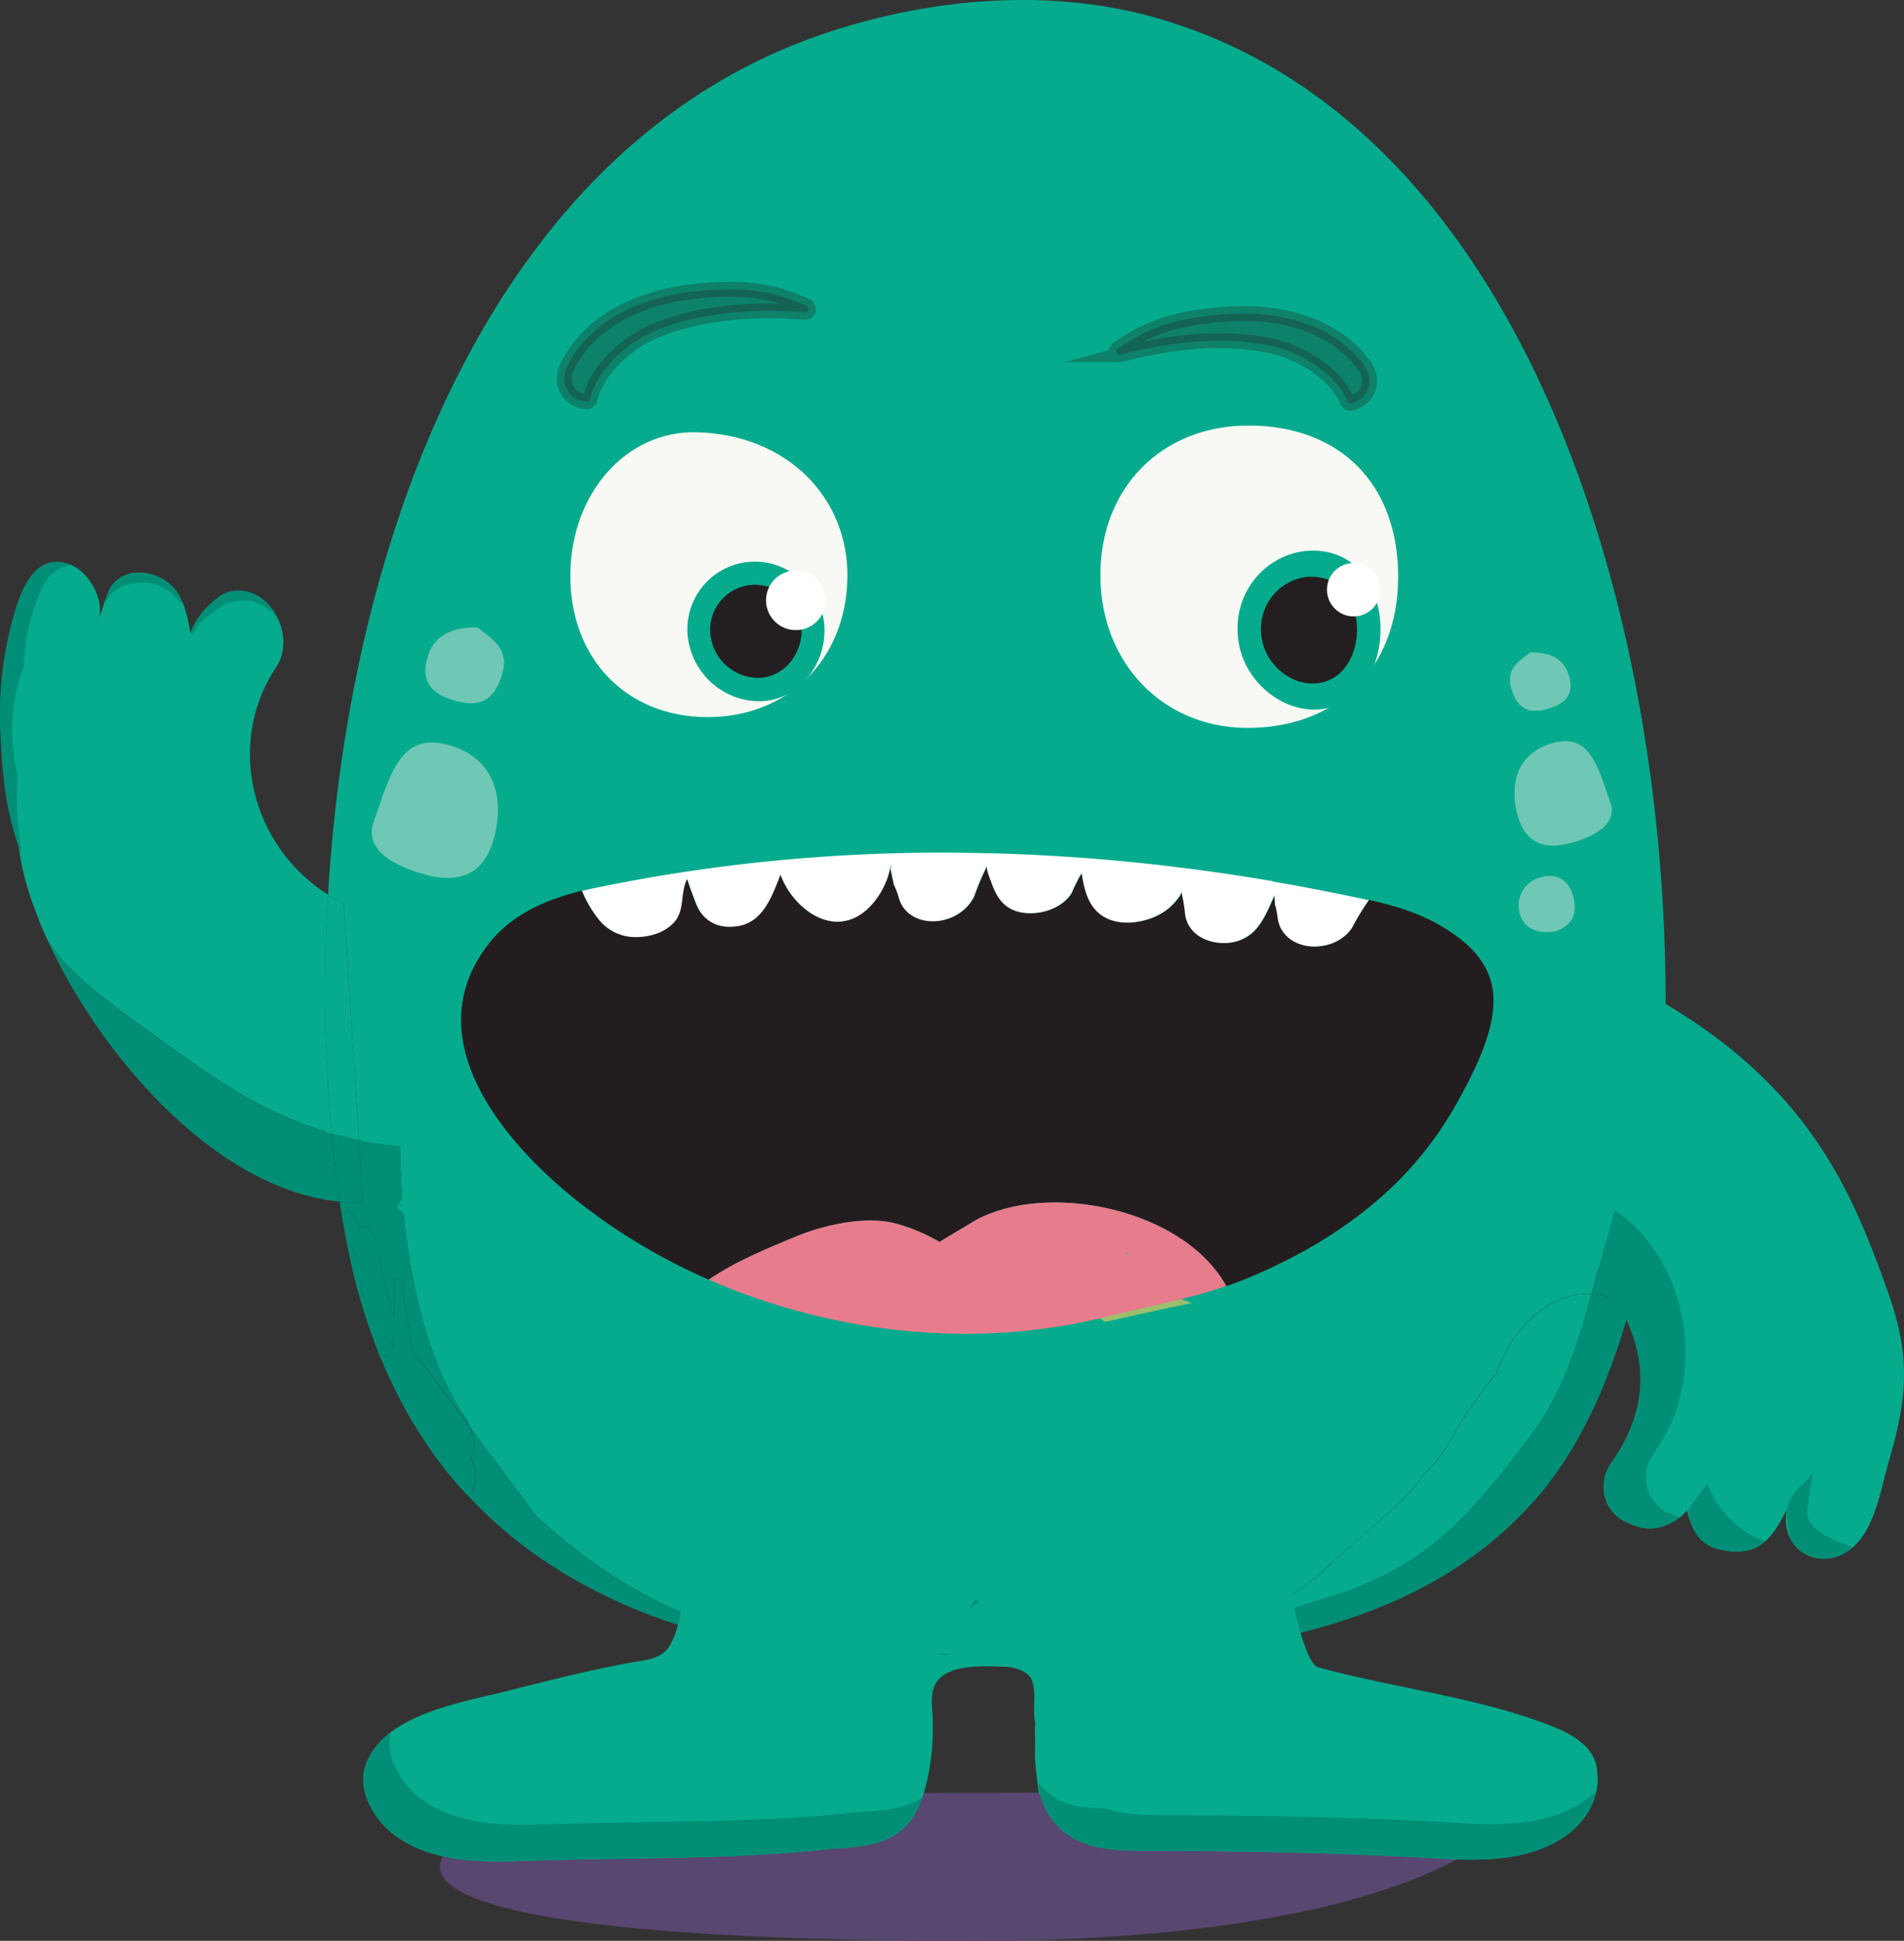 <svg xmlns="http://www.w3.org/2000/svg" viewBox="0 0 824.59 840.36"><rect x="0" y="0" width="824.59" height="840.36" fill="#333333" stroke="none"/><defs><style>.cls-1{isolation:isolate;}.cls-2{fill:#05ab8c;}.cls-3{fill:none;}.cls-4{fill:#008f76;}.cls-5,.cls-9{fill:#005b49;}.cls-5{opacity:0.7;}.cls-6{fill:#55676f;}.cls-10,.cls-6{opacity:0.3;}.cls-7{fill:#584770;}.cls-8{fill:#9cbf6e;}.cls-9{opacity:0.5;}.cls-10,.cls-16{fill:#231f20;}.cls-10{stroke:#231f20;stroke-miterlimit:10;stroke-width:6.45px;mix-blend-mode:multiply;}.cls-11{fill:#241d1f;}.cls-12{fill:#e77c8d;}.cls-13{fill:#fff;}.cls-14{fill:#f8f9f4;}.cls-15{fill:#944f90;}.cls-17{fill:#b6dad0;opacity:0.6;}</style></defs><title>introMoosh_1</title><g class="cls-1"><g id="Layer_2" data-name="Layer 2"><g id="moosh"><path class="cls-2" d="M500.07,7.56C454.44-5.26,403.73-.87,358.83,13.92c-47.92,15.79-87,45-118.07,82.76a346.92,346.92,0,0,0-34.94,51.67C167,217.89,147,303.8,142.07,387.41a74.88,74.88,0,0,0,6.8,3.82l6.64,102.51,1.68.36a11.73,11.73,0,0,0,1.3.58c-.1-.1.15-.17.49-.24q6.91,1.28,13.93,1.89l.32.32q.15,11,1,21.94c-.09.16-.17.33-.26.49-.83,1.41-1.63,2.67-2.23,4a9.09,9.09,0,0,1,3.12,2.67c.89,9,2.15,18,3.87,26.91,4.19,21.65,10.72,43.72,23.48,62l.2.28c.33.91.69,1.82,1,2.73L231.93,656c25.85,24,55.13,42.07,87.59,50.4l-.1.3a54.07,54.07,0,0,1,2.51-5.92c24.55,7.72,53,13.25,86,15.57l96-1.74,10-.18a34,34,0,0,1,8.8-9.5,38.46,38.46,0,0,1,21.08-8.17c10-.68,23.63-11.37,29.8-17.16,9.78-9.18,24-20.57,34.92-31.59,1.27-1.27,2.33-2.33,3.28-3.27,1.15-1.54,3-3.85,5.7-7.23,1.92-2.36,4.22-4.33,6-6.8,4.31-6,8.37-14.25,13.15-21q2.55-3.49,0,.47l6-9c1.67-2.29,3.88-4.38,5.76-6.6-1.49,1.18,4.32-10.73,5.81-13,8.66-13.4,21.36-22.24,35-21.34q1.48-5.39,3-11.15c1.34.65,14.64,6.92,16,7.79A453.34,453.34,0,0,0,719.09,488C734.05,308.57,675.53,56.83,500.07,7.56Z"/><path class="cls-3" d="M40.71,266.32c.11.17.21.35.31.52C40.83,266.47,40.7,266.24,40.71,266.32Z"/><path class="cls-3" d="M20.23,406.31q-1.77-3.91-3.31-7.74A34.26,34.26,0,0,0,20.23,406.31Z"/><path class="cls-3" d="M321.92,700.8a54.07,54.07,0,0,0-2.51,5.92c-.19.54-.38,1.07-.56,1.62s-.4,1.25-.58,1.89l0,.14h0l3.52.8,3.83.83q2.21.46,4.44.89l3.64.7c1.6.29,3.2.57,4.8.84l3.36.57c1.81.29,3.62.55,5.44.82l2.79.41q4.13.57,8.27,1.05l49.6-.9C374.9,714.05,346.47,708.52,321.92,700.8Z"/><path class="cls-2" d="M304,706.68l1.62.47,1.75.47-1.74-.47Z"/><path class="cls-2" d="M248.91,684l-1.31-.75,1.31.75q2.58,1.47,5.19,2.87l.66.35-.66-.35Q251.48,685.45,248.91,684Z"/><path class="cls-2" d="M318.15,710.34l.09,0h0Z"/><path class="cls-2" d="M235.18,675.44l.2.14c.75.51,1.51,1,2.27,1.5-.76-.5-1.52-1-2.27-1.5Z"/><path class="cls-2" d="M240.91,679.18l-2.37-1.52,2.37,1.52,1.16.73c1.46.9,2.93,1.78,4.41,2.64-1.48-.87-3-1.74-4.41-2.65Z"/><path class="cls-2" d="M318,710.3l.26.06h0l-.09,0Z"/><path class="cls-2" d="M289.82,702.28c-1.32-.45-2.63-.94-3.95-1.41,1.31.47,2.62,1,3.95,1.41l0,0,.06,0-.06,0Z"/><path class="cls-2" d="M268.2,693.77c-1.1-.49-2.19-1-3.28-1.53,1.09.52,2.18,1,3.28,1.53l1.61.7,2,.87-2-.87Z"/><path class="cls-2" d="M705.82,566.35q.75-2.76,1.46-5.54C706.53,563.36,705.65,566.23,705.82,566.35Z"/><path class="cls-2" d="M275.5,696.91h0l-1.13-.48Z"/><path class="cls-2" d="M318.86,708.33q-.31.93-.58,1.89C318.46,709.59,318.66,709,318.86,708.33Z"/><path class="cls-2" d="M294.71,703.88h0c1,.32,2,.65,3,1l2.23.66-2.23-.66C296.68,704.52,295.7,704.2,294.71,703.88Z"/><path class="cls-2" d="M275.61,697l-.11,0,.11,0c1.36.56,2.74,1.08,4.11,1.61C278.34,698,277,697.51,275.61,697Z"/><path class="cls-4" d="M261.06,690.42c-1.75-.86-3.48-1.74-5.2-2.64l-1.11-.58,1.1.58c1.72.9,3.45,1.79,5.2,2.64l1.81.87,2,1-2-1Z"/><path class="cls-4" d="M246.48,682.56l.88.53.24.14-.24-.14Z"/><path class="cls-4" d="M274.37,696.43l-2.55-1.08Z"/><polygon class="cls-4" points="275.5 696.91 275.5 696.91 275.5 696.91 275.5 696.91"/><path class="cls-4" d="M202.54,647.46h0A190.49,190.49,0,0,0,235,675.28l.23.16-.23-.16A190.48,190.48,0,0,1,202.54,647.46Z"/><path class="cls-4" d="M238.54,677.66l-.89-.58Z"/><path class="cls-4" d="M319.42,706.72c-.19.54-.38,1.07-.56,1.62C319,707.79,319.23,707.25,319.42,706.72Z"/><path class="cls-4" d="M318.24,710.36l0-.14,0,.14Z"/><path class="cls-4" d="M294.67,703.87c-1.58-.51-3.17-1-4.74-1.55C291.5,702.86,293.08,703.36,294.67,703.87Z"/><path class="cls-4" d="M313.62,709.26c-1.3-.32-2.6-.66-3.9-1l-2.4-.64,2.4.64c1.3.34,2.59.68,3.9,1s2.65.64,4,1l.39.09-.39-.09Q315.6,709.75,313.62,709.26Z"/><path class="cls-4" d="M299.91,705.49l2.13.63,1.93.55-1.93-.56Z"/><path class="cls-4" d="M317.59,710.22l.39.09.17,0Z"/><path class="cls-4" d="M294.27,701.59c.21-1.18.48-2.38.67-3.57-22.81-9.72-43.86-24.22-63-42l-28.51-38.37a30,30,0,0,1,1.77,5.93,11.78,11.78,0,0,1-1.27,7.86c2.13,4.64,3.43,9.76.61,13.81a12.34,12.34,0,0,1-2,2.22A190.48,190.48,0,0,0,235,675.28l.23.16.2.14c.75.51,1.51,1,2.27,1.5l.89.58,2.37,1.52,1.16.73c1.46.91,2.93,1.78,4.41,2.65l.88.53.24.14,1.31.75q2.58,1.47,5.19,2.87l.66.35,1.11.58c1.72.9,3.45,1.79,5.2,2.64l1.81.87,2,1c1.09.52,2.18,1,3.28,1.53l1.61.7,2,.87,2.55,1.08,1.13.48h0l.11,0c1.36.56,2.74,1.08,4.11,1.61q3.06,1.19,6.16,2.31c1.31.47,2.62,1,3.95,1.41l0,0,.06,0c1.34.46,2.68.88,4,1.32C294,703,294.15,702.27,294.27,701.59Z"/><path class="cls-2" d="M503.9,714.63c-35.65,3.38-67.49,3.74-96,1.74l-49.6.9a492.89,492.89,0,0,0,67.61,2.9c27.22-.6,57.17-1.22,87.16-4.53.18-.29.38-.55.56-.83C510.39,714.76,507.1,714.72,503.9,714.63Z"/><path class="cls-2" d="M275.61,697q3.5,1.43,7.06,2.77c-1-.37-2-.77-2.95-1.16C278.34,698,277,697.51,275.61,697Z"/><path class="cls-2" d="M282.66,699.72q3.55,1.33,7.16,2.56c-1.32-.45-2.63-.94-3.95-1.41C284.8,700.48,283.72,700.12,282.66,699.72Z"/><path class="cls-2" d="M279.71,698.56c1,.38,2,.79,2.95,1.16s2.14.76,3.21,1.15Q282.77,699.75,279.71,698.56Z"/><polygon class="cls-2" points="407.93 716.37 358.33 717.27 407.94 716.37 407.93 716.37"/><path class="cls-4" d="M503.9,714.63l-96,1.74C436.41,718.37,468.25,718,503.9,714.63Z"/><polygon class="cls-4" points="503.9 714.63 407.93 716.37 407.94 716.37 503.9 714.63"/><path class="cls-2" d="M513.9,714.45l-10,.18c3.2.09,6.49.13,9.76.18Z"/><path class="cls-5" d="M513.9,714.45l-10,.18c3.2.09,6.49.13,9.76.18Z"/><path class="cls-2" d="M513.09,715.64c2.15-.24,4.3-.45,6.44-.72-2,0-3.91-.08-5.88-.11C513.47,715.09,513.27,715.35,513.09,715.64Z"/><path class="cls-6" d="M513.09,715.64c2.15-.24,4.3-.45,6.44-.72-2,0-3.91-.08-5.88-.11C513.47,715.09,513.27,715.35,513.09,715.64Z"/><path class="cls-2" d="M533.41,702c13.78,1,27.19-6.19,40.33-9.9a138.88,138.88,0,0,0,35.77-15.7c21.17-13.15,37.43-33.51,52.89-54.12,13.61-18.14,20.08-37.25,26.88-62-13.62-.9-26.32,7.94-35,21.34-1.49,2.3-7.29,14.21-5.81,13-1.88,2.22-4.08,4.31-5.76,6.6l-6,9q2.51-4,0-.47c-4.78,6.72-8.85,15-13.15,21-1.79,2.48-4.09,4.44-6,6.8-2.74,3.37-4.55,5.69-5.7,7.23-1,.94-2,2-3.28,3.27-11,11-25.14,22.41-34.92,31.59-6.17,5.79-19.84,16.48-29.8,17.16A38.46,38.46,0,0,0,522.7,705,16.54,16.54,0,0,1,533.41,702Z"/><path class="cls-4" d="M708.26,556.88h0q-.48,2-1,3.93A19.51,19.51,0,0,0,708.26,556.88Z"/><path class="cls-4" d="M522.7,705a34,34,0,0,0-8.8,9.5A40.73,40.73,0,0,1,522.7,705Z"/><path class="cls-4" d="M689.27,560.24a32.56,32.56,0,0,1,15.65,5.45c.31.2.59.45.89.66-.17-.12.71-3,1.46-5.54q.5-2,1-3.93c-1.34-.87-14.65-7.14-16-7.79Q690.74,554.86,689.27,560.24Z"/><path class="cls-4" d="M689.27,560.24c-6.79,24.76-13.27,43.87-26.88,62-15.46,20.61-31.72,41-52.89,54.12a138.88,138.88,0,0,1-35.77,15.7c-13.14,3.71-26.55,10.86-40.33,9.9a16.54,16.54,0,0,0-10.71,3,40.73,40.73,0,0,0-8.8,9.5l10.64-.19c51.41-7,101.9-23,137.85-62.2l.55-.6h-.37l.57-.22c.71-.79,1.45-1.54,2.15-2.35q2.69-3.1,5.22-6.38c16.34-21.2,27.6-48,35.3-76.16-.3-.21-.59-.46-.89-.66A32.56,32.56,0,0,0,689.27,560.24Z"/><path class="cls-2" d="M513.65,714.81c2,0,3.89.09,5.88.11,1.67-.21,3.34-.44,5-.66l-10.64.19Z"/><path class="cls-5" d="M513.65,714.81c2,0,3.89.09,5.88.11,1.67-.21,3.34-.44,5-.66l-10.64.19Z"/><path class="cls-6" d="M513.65,714.81c2,0,3.89.09,5.88.11,1.67-.21,3.34-.44,5-.66l-10.64.19Z"/><path class="cls-2" d="M142.65,518.86c-1.21.09-2.42.16-3.62.23q1.8.35,3.6.63c0-.13,0-.26,0-.39S142.64,519,142.65,518.86Z"/><path class="cls-2" d="M16.92,398.57q1.54,3.82,3.31,7.74a57.91,57.91,0,0,0,7.89,10.46c8.67,9.33,18.81,17.05,29.12,24.46,23.14,16.63,45.2,34.15,72.05,44.63q5.67,2.21,11.46,4c.08.17.16.33.23.5q1.33.37,2.67.68-.92-10.16-1.53-20.35a697.36,697.36,0,0,1,0-83.3c-33.57-21.21-44.39-65.76-22.44-98.64,8.27-12.39-1.25-33.24-16.81-33-7.36.13-11.44,5.43-15.53,10.75a2.32,2.32,0,0,0,.43-.94,16.33,16.33,0,0,0-3.07,4.54c-.71,1.33-1.47,2.66-2.21,4-1.34-7.5-3.08-16.71-9.49-21.69-7.81-6.06-20.49-6.74-25.66,2.87-.38.7-2.77,7.57-4.6,12.92-.11.37-.23.73-.37,1.09,0,.14-.82-1.59-1.3-2.5-.11-.17-.2-.35-.31-.52s.12.16.31.52a16.77,16.77,0,0,1,1.3,2.5l.37-1.09c2.69-9.05-4.78-21.62-13.5-24.19-14.26-4.2-20,11.27-23.05,21.95A154.9,154.9,0,0,0,.06,313c.52,18.35,6,35.33,8.09,53.77,1,8.74,3.73,18.9,8,29.75l.45.64Q16.72,397.88,16.92,398.57Z"/><path class="cls-2" d="M42.69,268.25l-.37,1.09C42.46,269,42.58,268.62,42.69,268.25Z"/><path class="cls-2" d="M42.31,269.34a16.77,16.77,0,0,0-1.3-2.5C41.49,267.75,42.34,269.48,42.31,269.34Z"/><path class="cls-2" d="M142.12,470.72q.62,10.19,1.53,20.35c1.29.31,2.59.58,3.94.8,2.62.7,5.26,1.31,7.91,1.87l-6.64-102.51a74.88,74.88,0,0,1-6.8-3.82A697.36,697.36,0,0,0,142.12,470.72Z"/><path class="cls-4" d="M177.52,613.62c.35.6.69,1.21,1,1.8.12.2.25.38.36.57Q178.22,614.82,177.52,613.62Z"/><path class="cls-4" d="M172,603.5l-.22-.44.21.43.28.53Z"/><path class="cls-4" d="M168.54,596.34l.2.44.21.42Z"/><path class="cls-4" d="M164,586.32a9.46,9.46,0,0,0,.85,1.64h0c.36.87.74,1.72,1.11,2.58l.74,1.72h0c-.62-1.42-1.25-2.84-1.85-4.3A10.26,10.26,0,0,1,164,586.32Z"/><path class="cls-4" d="M167.81,594.79c.3.67.62,1.33.93,2l-.2-.44C168.3,595.82,168.05,595.31,167.81,594.79Z"/><path class="cls-4" d="M183.71,623.58l.76,1.12-.77-1.14Z"/><path class="cls-4" d="M182.67,622l0,0c-.44-.68-.87-1.37-1.31-2.06C181.81,620.65,182.23,621.33,182.67,622Z"/><path class="cls-4" d="M174.08,607.47q.76,1.41,1.53,2.79h0q-.8-1.44-1.59-2.91Z"/><path class="cls-4" d="M185.13,625.66l1,1.45c-.44-.63-.87-1.27-1.3-1.91Z"/><path class="cls-4" d="M177.51,613.61c.35.6.69,1.22,1,1.81-.35-.59-.69-1.2-1-1.8q.7,1.2,1.4,2.38c-.12-.2-.25-.38-.36-.57.16.28.34.54.5.81h0c-.53-.88-1.06-1.78-1.58-2.67Z"/><path class="cls-4" d="M147.11,520.29c1.38,9.2,3,18.35,5.09,27.41a253,253,0,0,0,9.88,33.14s0,0,0,0a7.16,7.16,0,0,0,.66,1.74c.24.64.48,1.28.73,1.92a11.38,11.38,0,0,0,.54,1.76,19.14,19.14,0,0,0,3.51.87q-.75-1.93-1.48-3.88a2.22,2.22,0,0,1-.67-.36,9.07,9.07,0,0,1-2.79-4.91,14.33,14.33,0,0,1-.87-3.2c-1.41-4.65-3.3-9.1-4.48-13.83a84.8,84.8,0,0,1-2.54-15.18c-2.22-6.28-6.49-12.18-5.92-19.13a2,2,0,0,1,3.41-1.41c1.68,1.61,2.77,4.05,3.7,6.5a2.29,2.29,0,0,1,1.66-.85c5.38-.24,6.87,14.65,7.64,18.17,1.34,6.17,2.93,12.3,4.65,18.37.23.81.52,1.69.81,2.6q0-7.16,0-14.33c.06-2.57,4-2.58,4,0-.24,10.27,3.16,19.87,3.86,29.94,1.93,2,3.84,4,5.69,6.09l19.24,25.9c-.35-.91-.71-1.82-1-2.73l-.2-.28c-12.77-18.27-19.3-40.34-23.48-62-1.72-8.89-3-17.88-3.87-26.91a9.09,9.09,0,0,0-3.12-2.67c.61-1.32,1.41-2.58,2.23-4,.1-.16.17-.33.26-.49q-.84-11-1-21.94l-.32-.32q-7-.59-13.93-1.89c-.34.07-.59.15-.49.24a11.73,11.73,0,0,1-1.3-.58l-1.68-.36,1.74,26.91A80.24,80.24,0,0,1,147.11,520.29Z"/><path class="cls-4" d="M168.74,596.78l.39.83,0,.05-.21-.45Z"/><path class="cls-4" d="M193.43,636.91c.61.77,1.23,1.54,1.85,2.29l.11.13-.11-.13C194.65,638.45,194,637.68,193.43,636.91Z"/><path class="cls-4" d="M172,603.5c.41.8.81,1.61,1.22,2.4-.32-.61-.63-1.25-.95-1.87Z"/><path class="cls-4" d="M187.19,628.64c1,1.45,2.07,2.88,3.13,4.29l.13.17-.13-.17C189.26,631.52,188.22,630.09,187.19,628.64Z"/><path class="cls-4" d="M169.4,580.91q.55,1.51,1.12,3c0-1.27.06-2.55.08-3.82A2.17,2.17,0,0,1,169.4,580.91Z"/><path class="cls-4" d="M172,603.5c-.4-.79-.8-1.56-1.2-2.36h0c.39.79.78,1.56,1.18,2.34l-.21-.43Z"/><path class="cls-4" d="M184.47,624.7l.35.51,0-.07Z"/><path class="cls-4" d="M186.12,627.12l1.07,1.53-.77-1.08Z"/><path class="cls-4" d="M195.49,639.47l-.11-.13.11.13c2.28,2.76,4.65,5.41,7.05,8h0C200.14,644.87,197.78,642.23,195.49,639.47Z"/><path class="cls-4" d="M190.45,633.1l.06.08c.57.75,1.15,1.49,1.73,2.23-.58-.74-1.16-1.48-1.73-2.23Z"/><path class="cls-4" d="M183.7,623.56l-1-1.54Z"/><path class="cls-4" d="M168.94,597.2h0l-.41-.87h0Z"/><path class="cls-4" d="M168.54,596.33q-.93-2-1.83-4.07c.37.84.73,1.69,1.11,2.53l-.06-.13C168,595.22,168.27,595.78,168.54,596.33Z"/><path class="cls-4" d="M173.23,605.9c.26.49.53,1,.79,1.47-.25-.46-.5-.91-.74-1.37Z"/><path class="cls-4" d="M172.31,604.07l-.29-.57.27.52Z"/><path class="cls-4" d="M179.07,616.24c.76,1.26,1.53,2.49,2.31,3.72l-.21-.33C180.46,618.51,179.76,617.39,179.07,616.24Z"/><path class="cls-4" d="M177.49,613.57q-.95-1.64-1.88-3.3Q176.54,611.94,177.49,613.57Z"/><path class="cls-4" d="M164,586.3v0Z"/><path class="cls-4" d="M170.82,601.14c-.57-1.15-1.11-2.32-1.66-3.48C169.71,598.83,170.26,600,170.82,601.14Z"/><path class="cls-4" d="M178.49,585.65c-.71-10.08-4.1-19.67-3.86-29.94,0-2.58-3.94-2.57-4,0q0,7.16,0,14.33c-.29-.91-.58-1.79-.81-2.6-1.72-6.07-3.32-12.2-4.65-18.37-.76-3.52-2.25-18.41-7.64-18.17a2.29,2.29,0,0,0-1.66.85c-.94-2.45-2-4.9-3.7-6.5a2,2,0,0,0-3.41,1.41c-.57,6.95,3.7,12.85,5.92,19.13A84.8,84.8,0,0,0,157.21,561c1.18,4.73,3.07,9.18,4.48,13.83a14.33,14.33,0,0,0,.87,3.2,9.07,9.07,0,0,0,2.79,4.91,2.22,2.22,0,0,0,.67.36q.72,1.94,1.48,3.88a19.14,19.14,0,0,1-3.51-.87v0a10.26,10.26,0,0,0,.85,1.64c.6,1.45,1.23,2.87,1.85,4.3s1.21,2.73,1.83,4.07l.41.87h0l.21.45c.55,1.17,1.1,2.34,1.66,3.48.39.8.8,1.57,1.2,2.36l.29.57,0,0c.32.62.62,1.25.95,1.87l0,.09c.24.46.5.91.74,1.37q.79,1.47,1.59,2.91.93,1.67,1.88,3.3c.52.9,1,1.79,1.58,2.67.69,1.14,1.39,2.27,2.1,3.39l.21.33c.44.69.87,1.38,1.31,2.06l1,1.54.77,1.14.3.45,0,.07c.43.64.86,1.28,1.3,1.91l.3.44.77,1.08c1,1.45,2.07,2.88,3.13,4.29l.13.17.06.08c1,1.26,1.93,2.51,2.92,3.74.61.77,1.23,1.54,1.85,2.29l.11.13.11.13c2.28,2.76,4.65,5.41,7.05,8a12.34,12.34,0,0,0,2-2.22c2.82-4.05,1.52-9.16-.61-13.81a11.78,11.78,0,0,0,1.27-7.86,30,30,0,0,0-1.77-5.93l-19.24-25.9C182.33,589.61,180.42,587.62,178.49,585.65Zm-8-1.73q-.57-1.5-1.12-3a2.17,2.17,0,0,0,1.2-.81C170.58,581.38,170.55,582.65,170.52,583.92Z"/><path class="cls-4" d="M168.54,596.33c-.26-.56-.53-1.11-.78-1.68l.06.13c.24.52.49,1,.73,1.56Z"/><path class="cls-4" d="M192.24,635.41c1,1.28,2,2.55,3,3.8-.62-.76-1.24-1.53-1.85-2.29Z"/><path class="cls-4" d="M190.51,633.18c.57.75,1.15,1.49,1.73,2.23l1.19,1.5C192.44,635.68,191.47,634.44,190.51,633.18Z"/><path class="cls-4" d="M16.56,397.17l-.45-.64q.4,1,.81,2Q16.72,397.88,16.56,397.17Z"/><path class="cls-4" d="M143.65,491.07q-1.34-.32-2.67-.68c-.07-.17-.15-.33-.23-.5q-5.79-1.81-11.46-4c-26.86-10.49-48.92-28-72.05-44.63-10.31-7.41-20.45-15.13-29.12-24.46a57.91,57.91,0,0,1-7.89-10.46C41.6,453.46,87.87,509.08,139,519.09c1.21-.06,2.42-.13,3.63-.23,0,.16,0,.3,0,.46s0,.26,0,.39c1.49.23,3,.42,4.49.57C145.66,510.6,144.54,500.85,143.65,491.07Z"/><path class="cls-4" d="M143.65,491.07c.89,9.78,2,19.53,3.46,29.22a80.24,80.24,0,0,0,10.14.36l-1.74-26.91c-2.65-.56-5.29-1.17-7.91-1.87C146.25,491.65,144.94,491.38,143.65,491.07Z"/><path class="cls-7" d="M654.65,781.33c0-17.71-63.24-5.1-232.07-5.1s-232.07,14.36-232.07,32.07,63.24,32.07,232.07,32.07S654.65,799,654.65,781.33Z"/><path class="cls-8" d="M478.52,572.37c12.55-2.83,25.1-5.59,37.66-8.2-59.38-20.81-96-34.44-96-34.44S446.57,548.47,478.52,572.37Z"/><path class="cls-2" d="M810.52,658.07c3.67-8.49,5.44-18.49,7.66-25.94,8.72-29.3,8.57-47.11-.64-73C801.08,513,780.88,463.86,703,424.67L670.39,528.26c38.84,19.2,52.62,67.44,29.25,102.45-2.29,3.43-4.62,6.69-4.82,10.12a16.48,16.48,0,0,0,10,18.44,27.11,27.11,0,0,0,7.63,2.43c4.75.55,9.1-.9,13.07-3.35a20.47,20.47,0,0,0,5.05-4.35c3.07,11.93,7.63,16.39,18.53,17.6,14.39,1.59,19.57-8,24.76-18a27.26,27.26,0,0,0-.41,3.46c-.71,13.19,12,21.64,24,16.13C803.67,670.37,807.67,664.68,810.52,658.07Z"/><path class="cls-4" d="M739.62,642.3c-1.39,1.67-6.86,8.76-8,10.83-1.53,2.74,1.27,5.05.05,4.67,3.07,9.11,7.75,12.75,17.41,13.82,7,.78,11.86-1.12,15.57-4.43C755.73,665.53,742.41,653.14,739.62,642.3Z"/><path class="cls-4" d="M782.58,654.63c.07-1.28,2.38-16.15,2.57-17.21-4,7.72-16,8.67-9.32,29.68,4.17,6.9,13.05,10.06,21.59,6.14a20.68,20.68,0,0,0,5-3.3C796,667.57,782.14,662.75,782.58,654.63Z"/><path class="cls-2" d="M424.31,693.29c-3.32-1.66-23.95-4.88-27.51-7.41a209.94,209.94,0,0,0-21.49-13.38,491.29,491.29,0,0,0-76.81-4.85,20.35,20.35,0,0,1-3,2.31.78.78,0,0,1,.08.22c.47,13,1.18,30.09-5.23,41.82-3.56,6.52-10.4,6.65-16.9,7.83-19,3.44-37.35,8.22-56,12.87-19.28,4.8-52.18,10.29-59.27,32.09-3.48,10.55,3.87,22.92,12,29.26,15,11.69,35.66,12.42,54.14,11.78,43.38-1.52,92-.6,131-4.85,14-1.53,29-.32,38.65-12.12,9-11,11.94-39.44,8.82-52.48C400.18,725.45,412.45,700.7,424.31,693.29Z"/><path class="cls-2" d="M444.46,686.76a77.89,77.89,0,0,0,10.41-6,209.94,209.94,0,0,1,21.8-12.87,491.29,491.29,0,0,1,76.9-3,20.35,20.35,0,0,0,3,2.38.8.8,0,0,0-.09.21c-.58,9.64,7.33,52.49,14.43,54.44,33.22,9.14,68.85,12.8,100.89,25.37,9,3.53,19.73,9.3,19.93,20.26,1.39,9.94-4.3,20.44-12.82,26.75-15.31,11.33-35.95,11.57-54.4,10.49-43.33-2.55-86.7-3.34-130.11-3.46-14.08,0-29-1-38.36-13-8.75-11.24-7.32-26.14-3.89-39.11C455,738.35,456.14,694.45,444.46,686.76Z"/><path class="cls-2" d="M457.94,737.13c-.8-4.21,0-8.58-1.26-12.74-1.89-6.07-11.56-10.43-21.07-11.25-10.39-.9-23.65,1.7-31.87,5.84-8.46,4.26-9.57,9.43-8.44,15.71a4.42,4.42,0,0,0,1.38,3c-.59-.48,9.53-12.37,11.13-13.28,8.82-5,20.24-6.07,30-4,2.69.56,5.52,1.5,7.17,3.7,4.85,6.49,2,13.47,3.15,20.55.49,3.07-.08,4.12,3.67,5.07,2,.51,5.46.17,6.14-2.22C459,743.8,458.64,740.84,457.94,737.13Z"/><path class="cls-3" d="M695.1,651.45l-.63.6Q701.14,651.33,695.1,651.45Z"/><path class="cls-2" d="M695.1,651.45l.23-.22-.65.22Z"/><path class="cls-9" d="M695.1,651.45l.23-.22-.65.22Z"/><path class="cls-10" d="M341.31,129.26c-13.66-4.89-27.89-4.56-42.06-2.91-21.14,2.46-43.58,12.14-53.46,32.11-3.53,7.14-.06,14.67,8.2,15.46a1.45,1.45,0,0,0,1.55-1.13c3.09-13,16-24.3,27.57-29.25,19.83-8.49,44-10.05,65.49-8.3a1.43,1.43,0,0,0,.72-2.73Q345.39,130.71,341.31,129.26Z"/><path class="cls-10" d="M491.36,146.41c12.55-7.28,26.6-9.52,40.85-10.46,21.23-1.4,45.06,4.07,58.38,21.92,4.76,6.38,2.71,14.42-5.27,16.69a1.45,1.45,0,0,1-1.73-.83c-5.39-12.26-20.12-21-32.4-23.79-21-4.77-45.07-1.94-65.91,3.67a1.43,1.43,0,0,1-1.2-2.56Q487.62,148.58,491.36,146.41Z"/><path class="cls-11" d="M644.81,422.24c-2.6-6.69-7.57-12.22-13.88-16.83-12.12-8.84-24.1-12.6-38-15.75a112.41,112.41,0,0,0-7.36,12.11c-.16.22-.31.44-.48.66l0,0,0,0c-.33.43-.69.83-1,1.21l-.35.36q-.42.43-.87.82l-.35.31a19,19,0,0,1-2.65,1.88l-.22.12q-.63.36-1.28.67l-.2.09a20.61,20.61,0,0,1-4.8,1.54h0a20.94,20.94,0,0,1-5.08.34h0a19.76,19.76,0,0,1-3.27-.46h0c-.5-.11-1-.25-1.46-.41l-.16-.05a16.91,16.91,0,0,1-2.81-1.22l-.2-.11q-.54-.31-1.06-.66l-.26-.18a14,14,0,0,1-2.16-1.9l-.23-.27q-.36-.41-.69-.86l-.24-.32a12.92,12.92,0,0,1-.73-1.18l0,0a13.06,13.06,0,0,1-.61-1.33c-.05-.13-.1-.27-.15-.4q-.19-.52-.34-1.07c0-.14-.08-.29-.12-.44a14.42,14.42,0,0,1-.29-1.55c-.11-.88-.25-1.7-.4-2.49l0-.09,0-.09q-.23-1.18-.53-2.23v0c-.07-.26-.15-.53-.23-.78l0-.13c-.07-1.34-.16-2.69-.25-4-2,4.65-4,9.44-6.86,13.25a17.63,17.63,0,0,1-11.17,7.13c-9,1.68-19.73-2.54-20.71-12.69a54.53,54.53,0,0,0-1.24-7.65c0-.47,0-.94-.06-1.41-3,5.5-8.82,11.22-19.39,12.92-6.06,1-12.63,0-17.15-4.22s-5.84-10.48-6.83-16.37q.86-1.84,1.74-3.65l.76-1.55-3.33.11c.07.44.15.89.22,1.33h0q.3,1.52.61,3a75.36,75.36,0,0,0-4.48,8.94l-.36.55c-3.72,5.38-11.34,8.53-18.82,8.07-9.39-.57-13.1-6.36-15.47-13.16-.43-1.22-2.42-6-1.95-7.26a113.15,113.15,0,0,0-5.65,13.36c-.12.22-.24.45-.36.67-7.41,13-28.32,13.42-32.16-.34A32.78,32.78,0,0,0,387,383c-.45-2.23-.93-4.46-1.42-6.68a7.87,7.87,0,0,1,.16-.86l0-.89c-.3,1-.54,1.93-.55,2a30.13,30.13,0,0,1-2,6A33.28,33.28,0,0,1,376.1,393c-14.82,14.31-32.82.36-38.21-14.42-4.29,11-8.54,23.19-22.82,22.58a14.5,14.5,0,0,1-12-6.61,23.48,23.48,0,0,1-1.42-2.66c-.47-1-3-7.78-4.16-11.41-.13.26-.26.5-.34.67a14.83,14.83,0,0,0-.87,2.48c-1.4,5.41-.49,11.23-4.5,15.65-3.32,3.65-8.09,5.51-12.9,6.13a27.42,27.42,0,0,1-5.39.19,20.23,20.23,0,0,1-14-7.22,51,51,0,0,1-6.91-11.29c-.18-.38-.38-1-.64-1.42-15,3.74-29.56,9.82-39.48,22-32.21,39.7,2.91,84,35.08,110.33A256.36,256.36,0,0,0,307,554.08c11.31-7.79,24.21-13,36.87-18.33,12.43-5.22,30.68-9.45,44-6a79.3,79.3,0,0,1,19.06,8c4.59-2.92,9.23-5.53,13.23-8,30.38-19,91.91-7.36,110.93,27.15,3.18-1.09,6.35-2.27,9.5-3.58,24-10,47.25-24,65.45-42.47a154.59,154.59,0,0,0,25.08-33.55c7.05-12.73,15.52-29.13,15.7-43.84A29.64,29.64,0,0,0,644.81,422.24Z"/><path class="cls-12" d="M420.14,529.73c-4,2.5-8.64,5.12-13.23,8a79.3,79.3,0,0,0-19.06-8c-13.31-3.48-31.56.75-44,6-12.65,5.31-25.56,10.54-36.87,18.33q11.3,5,23.06,8.89l.29-.14.33.35c47.7,15.88,100.17,19.1,148.4,7,17.59-4.4,35-7.49,52-13.34C512.05,522.37,450.52,510.74,420.14,529.73Zm67.39,13.34c.16-1.33.33-1.56.51.08Z"/><path class="cls-13" d="M551.09,381.57c-.18,0,0,0-.29-.09s-.49-.08-.79-.14q-18.88-3.2-37.88-5.59h-.29l-.6,0h0l-1.12,0,.87,0,.06-.1c-2-.25-4-.52-6-.75q-36.86-4.32-74-5.41l-2-.05h-.1l-1.09,0v0h0v0l-3.18-.07q-7.94-.17-15.88-.19a741.44,741.44,0,0,0-149.72,15c-2.32.48-4.65,1-7,1.58.26.46.45,1,.64,1.42a51,51,0,0,0,6.91,11.29,20.23,20.23,0,0,0,14,7.22,27.42,27.42,0,0,0,5.39-.19c4.81-.62,9.58-2.48,12.9-6.13,4-4.42,3.11-10.24,4.5-15.65a14.83,14.83,0,0,1,.87-2.48c.08-.18.2-.41.34-.67,1.13,3.63,3.69,10.39,4.16,11.41a23.48,23.48,0,0,0,1.42,2.66,14.5,14.5,0,0,0,12,6.61c14.27.61,18.52-11.54,22.82-22.58,5.38,14.78,23.39,28.72,38.21,14.42a33.28,33.28,0,0,0,7.11-10.44,30.13,30.13,0,0,0,2-6c0-.08.25-1,.55-2l0,.89a7.87,7.87,0,0,0-.16.86c.48,2.23,1,4.45,1.42,6.68a32.78,32.78,0,0,1,2.08,5.6c3.84,13.75,24.75,13.39,32.16.34.13-.22.24-.45.36-.67a111.63,111.63,0,0,1,5.52-13.09l.1,0c-.17,1.58,1.58,5.8,2,6.95,2.37,6.8,6.08,12.59,15.47,13.16,7.47.45,15.09-2.69,18.82-8.07l.36-.55a72.61,72.61,0,0,1,4.13-8.33h.4l-.06.12c1,5.89,2.3,12.13,6.83,16.37s11.1,5.19,17.15,4.22c10.57-1.69,16.4-7.42,19.39-12.92,0,.47,0,.94.06,1.41a54.53,54.53,0,0,1,1.24,7.65c1,10.15,11.7,14.37,20.71,12.69a17.63,17.63,0,0,0,11.17-7.13c2.89-3.81,4.86-8.6,6.86-13.25.09,1.34.18,2.69.25,4l0,.13c.08.25.15.52.23.78v0q.29,1.05.53,2.23l0,.09,0,.09c.15.79.29,1.61.4,2.49a14.42,14.42,0,0,0,.29,1.55c0,.15.08.29.12.44q.15.55.34,1.07c0,.13.1.27.15.4a13.06,13.06,0,0,0,.61,1.33l0,0a12.92,12.92,0,0,0,.73,1.18l.24.32q.33.44.69.86l.23.27a14,14,0,0,0,2.16,1.9l.26.18q.51.35,1.06.66l.2.11a16.91,16.91,0,0,0,2.81,1.22l.16.05c.48.15,1,.29,1.46.41h0a19.76,19.76,0,0,0,3.27.46h0a21,21,0,0,0,5.09-.34h0A20.63,20.63,0,0,0,578,408l.2-.09q.65-.31,1.28-.67l.22-.12a19,19,0,0,0,2.65-1.88l.35-.31q.44-.39.87-.82l.35-.36c.36-.39.72-.79,1-1.21l0,0,0,0c.17-.21.32-.44.48-.66a112.41,112.41,0,0,1,7.36-12.11c-1.53-.35-3.07-.68-4.64-1q-14.3-3.05-28.7-5.65c-2.71-.49-5.42-.94-8.14-1.4"/><path class="cls-14" d="M605.52,250.1c-.16,39.35-26.44,65.34-65.79,65.06-36.15-.26-62.89-28-63.17-65.59-.28-38.26,26.53-65.45,64.39-65.31C580.69,184.41,605.69,209.9,605.52,250.1Z"/><path class="cls-14" d="M306.09,310.49C271,310.3,246.75,284.91,247,248.76c.27-35.08,24.12-62.3,54.57-61.59,39.63.93,66,28.7,65.43,63C366.45,285.66,341.11,310.68,306.09,310.49Z"/><path class="cls-15" d="M683.52,300.92l.22.22Z"/><path class="cls-15" d="M722.6,275.94a1.21,1.21,0,0,0-.3-.2,1.17,1.17,0,0,1,.3.2,1.68,1.68,0,0,0,.28.2A1.69,1.69,0,0,1,722.6,275.94Z"/><path class="cls-15" d="M728.18,312l-.4-.47.73.84Z"/><path class="cls-15" d="M727.3,612.2"/><path class="cls-2" d="M343.25,248.18a29.23,29.23,0,0,0-45.39,27.37,31.6,31.6,0,0,0,20.22,26.12C351.12,313.66,372.51,267.4,343.25,248.18Z"/><path class="cls-16" d="M337.94,256.52a19.49,19.49,0,0,0-30.27,18.25,21.07,21.07,0,0,0,13.48,17.42C343.19,300.18,357.45,269.33,337.94,256.52Z"/><circle class="cls-13" cx="344.65" cy="259.93" r="12.9"/><path class="cls-2" d="M569,238.41c-19.42-.24-36.41,17.72-32.49,40.19,2.85,16.37,17.78,28.64,32.53,28.64C606.76,307.24,608.23,238.89,569,238.41Z"/><path class="cls-16" d="M568.31,249.71c-13-.16-24.46,11.9-21.83,27,1.92,11,11.94,19.24,21.85,19.24C593.68,295.94,594.67,250,568.31,249.71Z"/><circle class="cls-13" cx="586.25" cy="255.34" r="11.56"/><path class="cls-2" d="M462.29,777.11c-18.4-14.56-4-29.5-3.68-45.19,0-.25-.05-.48-.06-.72,1.3-.52,2.23-1.36,2.13-2.59,0-.3-.14-.54-.17-.83l0-.08c-.54-2.93-1.85-13.56-4.55-15.27-16.94-14.69-59.77,6.22-59.77,25.51,0,4.19,7.76,11.41,7.76,7.22,0-5.57-1.58-11.83,1.7-16.85,5.22-8,21.58-6.91,29.76-6.62,5.05.18,10.62,2.4,12.38,7.14a20.9,20.9,0,0,1,1,4.07,12.63,12.63,0,0,1,1,5,43.55,43.55,0,0,1-1.7,10.31c0,.27.07.52.08.8.16,3.74.13,7.47,0,11.21.26,4.78.88,9.6,1.47,14.23.08.61.19,1.23.29,1.84a23.56,23.56,0,0,0,5.07,5.38C459.07,785,466.4,780.36,462.29,777.11Z"/><path class="cls-4" d="M366.67,785.11c-39,4.25-87.64,3.33-131,4.85-18.47.65-39.1-.09-54.14-11.78-7.85-6.1-14.93-17.78-12.35-28.05-5.08,3.87-9.06,8.62-11,14.65-3.48,10.55,3.87,22.92,12,29.26,15,11.69,35.66,12.42,54.14,11.78,43.38-1.52,92-.6,131-4.85,14-1.53,29-.32,38.65-12.12a35.06,35.06,0,0,0,5.43-10.51C390.11,784.44,378.05,783.87,366.67,785.11Z"/><path class="cls-4" d="M419.94,696.76a27.69,27.69,0,0,1,4.37-3.47,13,13,0,0,0-2-.71Q421,694.63,419.94,696.76Z"/><path class="cls-4" d="M687.37,778.89c-15.31,11.33-35.95,11.57-54.4,10.49-43.33-2.55-86.7-3.33-130.11-3.46-8.19,0-16.66-.38-24.16-3-10,0-19.16-.73-26.8-8.59-.77-.79-1.48-1.61-2.2-2.42A31.47,31.47,0,0,0,456,788.31c9.36,12,24.27,13,38.35,13,43.41.12,86.78.91,130.11,3.46,18.45,1.09,39.09.84,54.4-10.49a32.34,32.34,0,0,0,12.54-19A34.14,34.14,0,0,1,687.37,778.89Z"/><path class="cls-4" d="M18.44,254.1c-5.39,11.22-7.56,22.9-8.23,34.8a78.07,78.07,0,0,0-2.54,46.72,137.17,137.17,0,0,0,.46,24.58c.38,3.55.89,7.05,1.48,10.52-.5-1.32-1-2.64-1.46-3.93C1.93,349.3.58,331.37.06,313a154.85,154.85,0,0,1,6.07-47c3.07-10.68,8.79-26.14,23.05-21.95a13.51,13.51,0,0,1,1.71.65C26,245.27,21.31,248.12,18.44,254.1Z"/><path class="cls-4" d="M120.25,268.22a15.47,15.47,0,0,0-3.19-3.68c-.24-.22-.5-.41-.76-.61a19.25,19.25,0,0,0-2.72-1.82,17,17,0,0,0-4.14-1.51,1,1,0,0,0-1.12-.27,18.71,18.71,0,0,0-6,0,17.63,17.63,0,0,0-10.25,5.15,19.45,19.45,0,0,0-7.58,7.43,13.62,13.62,0,0,0-1,2.06,12,12,0,0,1-1.12-.84c4-10.46,13.47-18.23,20.37-18.35,8.23-.14,14.74,5.65,17.85,12.95h-.1C120.46,268.57,120.38,268.38,120.25,268.22Z"/><path class="cls-4" d="M55.66,279.5c-.1-.17-.2-.35-.31-.51S55.47,279.15,55.66,279.5Z"/><path class="cls-4" d="M77.08,259.94a19.55,19.55,0,0,0-10.9-7.14c-4.18-.92-6.38-.53-10.52.19-4.64.81-8.49,4.9-10.77,8.78-.18.31-.33.64-.48,1,.52-1.43,1.14-3,1.94-4.93.47-1.29.82-2.23.95-2.46,5.17-9.6,17.86-8.93,25.66-2.87a20.43,20.43,0,0,1,6.14,8.69c-.4-.09-.91-.27-1.38-.42Z"/><path class="cls-4" d="M713.15,636.86c.2-3.43,2.53-6.69,4.82-10.12,21.54-32.28,13.24-81.28-18.88-102.93-.58,4.45-5.74,20.84-6.82,25.28-.32,1.3.13,2.28-.37,3.45,20,23.34,25.54,51.49,7.74,78.18-2.29,3.43-4.62,6.69-4.82,10.12a16.48,16.48,0,0,0,10,18.44,27.13,27.13,0,0,0,7.63,2.43c4.75.55,9.1-.9,13.07-3.35a20.76,20.76,0,0,0,1.92-1.4c-1.45-.47-2.84-1.06-4.28-1.67A16.48,16.48,0,0,1,713.15,636.86Z"/><path class="cls-17" d="M697.81,348.65c1.79,7.8-5.92,13.11-17.18,16.29-12.31,3.48-20.64-.37-23.64-12.87-3.2-13.32.42-25.34,13.92-29.85C688.5,316.35,691.76,331.22,697.81,348.65Z"/><path class="cls-17" d="M662.78,282.46c8.89-.09,15.08,2.88,17,11.21,2,8.54-3.63,11.83-10.77,13.61-8.2,2-12.37-1.76-14.54-9.34C652,289.38,658,286.25,662.78,282.46Z"/><path class="cls-17" d="M673.85,403.2c-6.88,1.28-13.88-.39-15.75-7.92-1.73-7,2.16-13.71,9.56-15.58,6.52-1.65,11.87,1.24,13.73,8.63C683.13,395.28,681.42,400.36,673.85,403.2Z"/><path class="cls-17" d="M161.3,357.43c-2.32,10.11,7.68,17,22.27,21.12,16,4.51,26.76-.48,30.65-16.68,4.15-17.27-.54-32.84-18-38.69C173.38,315.56,169.15,334.84,161.3,357.43Z"/><path class="cls-17" d="M206.71,271.64c-11.52-.12-19.55,3.73-22,14.53-2.53,11.07,4.71,15.34,14,17.64,10.63,2.64,16-2.28,18.85-12.11C220.69,280.61,212.87,276.55,206.71,271.64Z"/></g></g></g></svg>